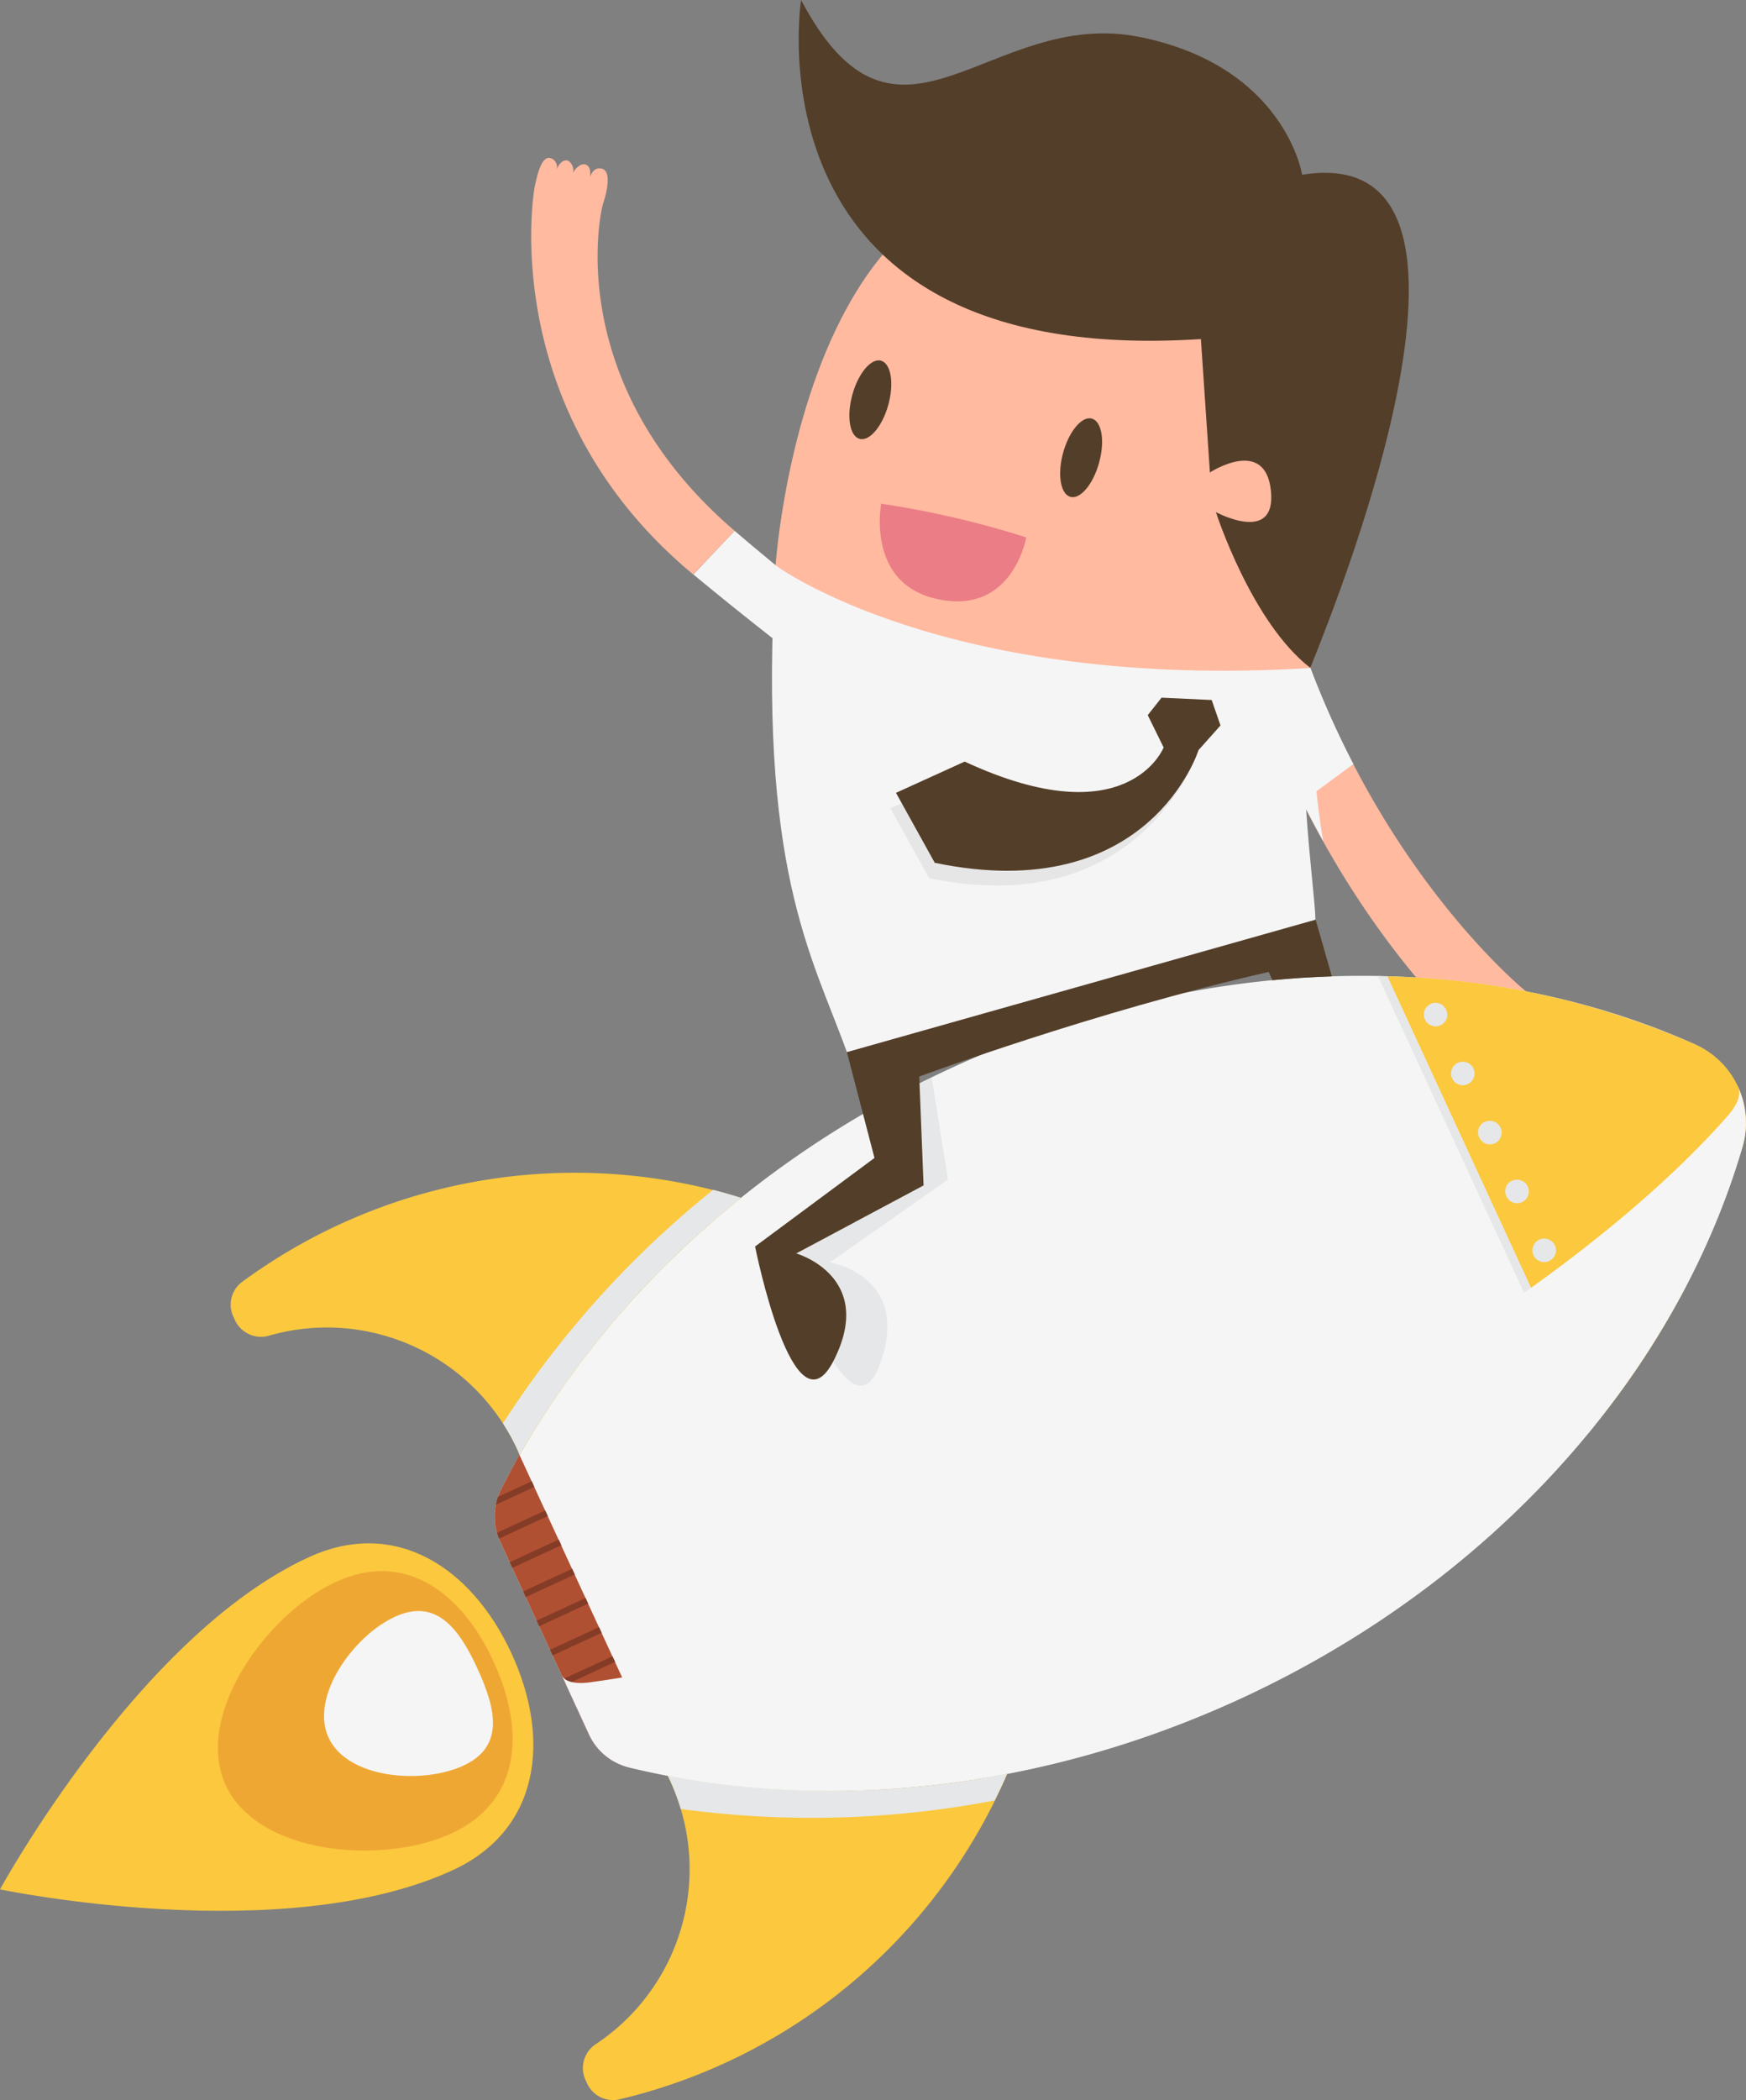 <svg xmlns="http://www.w3.org/2000/svg" viewBox="0 0 335.43 403.19"><rect x="0" y="0" width="335.43" height="403.19" fill="#808080" stroke="none"/><defs><style>.a{isolation:isolate;}.b{fill:#ffbaa0;}.c,.j{fill:#f5f5f5;}.d{fill:#fbc83e;}.e{fill:#e6e7e8;}.e,.i,.j{mix-blend-mode:multiply;}.f{fill:#efa734;}.g{fill:#b05033;}.h{fill:#843c26;}.k{fill:#533e29;}.l{fill:#eb7d86;}.m{fill:#e6e6e6;}</style></defs><g class="a"><path class="b" d="M251.74,128.23C267.15,169,292.53,190,294,191c1.84,1.18,5.35,3.85,4,5.44-.68.81-1.48.83-2.7.18.66.67,1.29,1.46.84,2.31s-2.09.74-3,.3a1.34,1.34,0,0,0-.23-.13,1.34,1.34,0,0,1,.23.13,2.14,2.14,0,0,1,.79,2.39c-.48.92-1.87.64-2.76.13a1.79,1.79,0,0,1,.57,2.23c-.95,1.78-4-.68-5.87-2.16-1.46-1.19-28.22-23.18-44.71-68.94Z"/><path class="c" d="M96.1,296l17,36.93a11.48,11.48,0,0,0,7.72,6.39c36.09,8.72,78,5,117.56-13.26,49.34-22.77,83.76-62.88,96.32-105.82a16.53,16.53,0,0,0-9.11-19.74c-40.82-18.31-93.68-18.14-143,4.63C143,223.42,113,252.87,96.24,286A11.51,11.51,0,0,0,96.1,296Z"/><path class="d" d="M128.78,342a40.31,40.31,0,0,1-14.3,50.45,5.49,5.49,0,0,0-2,6.88l.34.73a5.45,5.45,0,0,0,6.17,3,108.2,108.2,0,0,0,74.51-62.48,174,174,0,0,1-65.19.36C128.44,341.27,128.62,341.61,128.78,342Z"/><path class="d" d="M99.37,278.28a40.28,40.28,0,0,0-47.66-21.85,5.51,5.51,0,0,1-6.55-2.92l-.34-.74a5.44,5.44,0,0,1,1.7-6.66A108,108,0,0,1,142.4,230a174.22,174.22,0,0,0-42.58,49.38C99.67,279,99.53,278.63,99.37,278.28Z"/><path class="d" d="M325.73,200.56a155.44,155.44,0,0,0-59.21-13.11l39.8,86.25a155.48,155.48,0,0,0,28.45-53.56A16.44,16.44,0,0,0,325.73,200.56Z"/><path class="e" d="M273.75,195.75a2.26,2.26,0,0,1,2.84-3.07,2.35,2.35,0,0,1,1.34,2.9,2.27,2.27,0,0,1-4.18.17Z"/><path class="e" d="M280.07,204.05a2.26,2.26,0,0,1,3,1.1h0a2.26,2.26,0,0,1-1.1,3h0a2.27,2.27,0,0,1-3-1.1h0A2.27,2.27,0,0,1,280.07,204.05Z"/><path class="e" d="M300.93,249.26a2.25,2.25,0,0,1,3,1.1h0a2.25,2.25,0,0,1-1.1,3h0a2.25,2.25,0,0,1-3-1.1h0A2.25,2.25,0,0,1,300.93,249.26ZM295.72,238a2.27,2.27,0,0,1,3,1.11h0a2.26,2.26,0,0,1-1.11,3h0a2.26,2.26,0,0,1-3-1.1h0A2.27,2.27,0,0,1,295.72,238Zm-5.22-11.3a2.26,2.26,0,0,1,3,1.11h0a2.26,2.26,0,0,1-1.1,3h0a2.26,2.26,0,0,1-3-1.11h0A2.26,2.26,0,0,1,290.5,226.65Zm-5.21-11.3a2.26,2.26,0,0,1,3,1.11h0a2.27,2.27,0,0,1-1.11,3h0a2.27,2.27,0,0,1-3-1.11h0A2.26,2.26,0,0,1,285.29,215.35Z"/><path class="e" d="M305,263.56a2.27,2.27,0,0,1,2.84-3.07,2.34,2.34,0,0,1,1.34,2.9,2.27,2.27,0,0,1-2.91,1.35A2.33,2.33,0,0,1,305,263.56Z"/><path class="e" d="M264.73,187.4l40.47,87.7c.38-.46.74-.93,1.12-1.4l-39.8-86.24C265.92,187.44,265.33,187.41,264.73,187.4Z"/><path class="e" d="M137,228.44a187.17,187.17,0,0,0-40.38,44.83,40.32,40.32,0,0,1,2.76,5c.16.35.3.7.45,1.05A174.22,174.22,0,0,1,142.4,230Q139.72,229.13,137,228.44Z"/><path class="e" d="M193.47,340.57a174,174,0,0,1-65.19.36c.16.34.34.68.5,1a40,40,0,0,1,2,5.38,186.81,186.81,0,0,0,60.29-1.63C191.93,344,192.73,342.3,193.47,340.57Z"/><path class="d" d="M87,359.05c-32.67,15.08-87,3.7-87,3.7S26.6,314,59.27,299c16.6-7.66,31.34,1.86,39,18.45S103.61,351.39,87,359.05Z"/><path class="f" d="M86.74,352c-13.33,6.15-37.23,4.07-43.38-9.26s7.78-32.86,21.11-39S88.66,305.67,94.81,319,100.07,345.85,86.74,352Z"/><path class="c" d="M89,339c-7.89,3.64-22.24,2.51-25.88-5.38s4.81-19.55,12.7-23.19,12.31,2.08,15.94,10S96.86,335.38,89,339Z"/><path class="g" d="M96.24,286a11.51,11.51,0,0,0-.14,10l17,36.93a11.48,11.48,0,0,0,7.72,6.39c2.44.59,4.92,1.12,7.41,1.6l-28.44-61.6C98.57,281.53,97.38,283.75,96.24,286Z"/><path class="h" d="M102.16,284.39l-6.5,3a11.59,11.59,0,0,0-.4,1.51l7.4-3.42Z"/><path class="h" d="M104.75,290l-9.27,4.28a11.72,11.72,0,0,0,.38,1.14l9.39-4.34Z"/><rect class="h" x="97.69" y="297.71" width="10.38" height="1.2" transform="translate(-115.6 70.62) rotate(-24.79)"/><rect class="h" x="100.27" y="303.31" width="10.38" height="1.2" transform="translate(-117.71 72.23) rotate(-24.79)"/><rect class="h" x="102.85" y="308.91" width="10.38" height="1.2" transform="translate(-119.82 73.83) rotate(-24.79)"/><rect class="h" x="105.44" y="314.51" width="10.38" height="1.2" transform="translate(-121.93 75.43) rotate(-24.79)"/><rect class="h" x="108.02" y="320.11" width="10.38" height="1.2" transform="translate(-124.04 77.02) rotate(-24.79)"/><rect class="h" x="110.61" y="325.71" width="10.39" height="1.2" transform="translate(-126.15 78.62) rotate(-24.79)"/><path class="h" d="M122.85,329.18l-9.4,4.34c.19.36.4.7.62,1l9.28-4.29Z"/><path class="h" d="M125.44,334.78,118,338.21a10.51,10.51,0,0,0,1.4.66l6.51-3Z"/><g class="i"><path class="c" d="M333.89,208.67c.63,1.37,0,3.29-1.94,5.53-21.22,24.17-61.3,52-110.64,74.8-39.6,18.28-77.82,29.87-108,34-2.85.39-4.82-.13-5.39-1.36h0l5.22,11.32a11.48,11.48,0,0,0,7.72,6.39c36.09,8.72,78,5,117.56-13.26,49.34-22.77,83.76-62.88,96.32-105.82A16.54,16.54,0,0,0,333.89,208.67Z"/></g><path class="e" d="M169.05,261.9c6.15-17-9.63-19.52-9.63-19.52l22.7-15.91L179,206.88q-5.49,2.67-10.72,5.61l3.89,9.88L151.41,242S163.23,278,169.05,261.9Z"/><path class="c" d="M251.74,128.23l-10.56,4.61a194.79,194.79,0,0,0,9,21.09L260,146.7A175,175,0,0,1,251.74,128.23Z"/><path class="j" d="M250.21,153.93h0c1.33,2.64,2.67,5.15,4,7.57-2.56-14.38-2.49-33.27-2.49-33.27l-5.15,18C247.78,148.88,249,151.46,250.21,153.93Z"/><path class="c" d="M149,108.55l102.71,19.68c-3.18,16.23.89,42.05,1,48.34C236.49,188.34,181,205.63,162.7,202,155.87,183.12,145.53,166.77,149,108.55Z"/><path class="k" d="M252.75,176.57,162.7,202,168,222.32l-22.94,17s7.4,37.11,15.12,21.86c8.16-16.12-7.21-20.53-7.21-20.53l24.46-13.06-.83-20.9s33.44-12.43,67.13-20.08l.72,1.59q5.75-.56,11.42-.74Z"/><path class="b" d="M149,108.55s7.44-111.81,87.76-61c0,0,23.9,24.52,15,80.7C181.45,132.62,149,108.55,149,108.55Z"/><path class="k" d="M153.9,0s-11.21,70.81,76.81,65.1l1.73,25.61s10.62-6.94,11.72,3.49-10.57,4.12-10.57,4.12,6.82,21.2,18.15,29.91c-.57.75,43.88-102-1.58-94.68,0,0-3.25-20.81-31.19-26.45C190,1.26,172.52,35.26,153.9,0Z"/><path class="l" d="M197.15,103.18a178.72,178.72,0,0,0-27.86-6.47s-2.93,15.12,10.48,18.24C194.55,118.38,197.15,103.18,197.15,103.18Z"/><path class="c" d="M148.59,122.67l7.54-8.44c-5.17-4.06-10.18-8.19-15-12.31l-7.93,8.37Q140.52,116.35,148.59,122.67Z"/><path class="b" d="M141.14,101.92C108,73.55,115.32,40.76,115.85,39.14c.69-2.07,1.75-6.36-.29-6.76-1-.21-1.67.28-2.21,1.55.09-.92.09-1.94-.8-2.31s-2.09.72-2.49,1.62a1.7,1.7,0,0,1-.09.24,1.7,1.7,0,0,0,.09-.24,2.14,2.14,0,0,0-.88-2.36c-1-.41-1.86.68-2.23,1.63a1.8,1.8,0,0,0-1-2.09c-1.86-.79-2.72,3.06-3.21,5.36-.39,1.84-7,43.44,30.43,74.51Z"/><path class="k" d="M204.24,86.93c-1.14,4.15-.51,7.93,1.39,8.46S210,93,211.15,88.83s.52-7.93-1.39-8.46S205.38,82.79,204.24,86.93Z"/><path class="k" d="M163.74,75.81c-1.13,4.14-.51,7.93,1.4,8.45s4.38-2.41,5.52-6.55.51-7.93-1.4-8.46S164.88,71.66,163.74,75.81Z"/><g class="i"><path class="m" d="M232.78,134.4l1.69,4.88L230.26,144s-10.52,33.17-51.75,24.61l-7.45-13.43,13.2-6c31.4,14.58,39.29-5.67,39.29-5.67l-3.05-6.21,2.65-3.35Z"/></g><path class="k" d="M232.78,134.4l1.69,4.88L230.26,144s-9.46,30.22-50.68,21.65l-7.45-13.43,13.2-6c31.4,14.59,38.22-2.71,38.22-2.71l-3.05-6.21,2.65-3.35Z"/></g></svg>